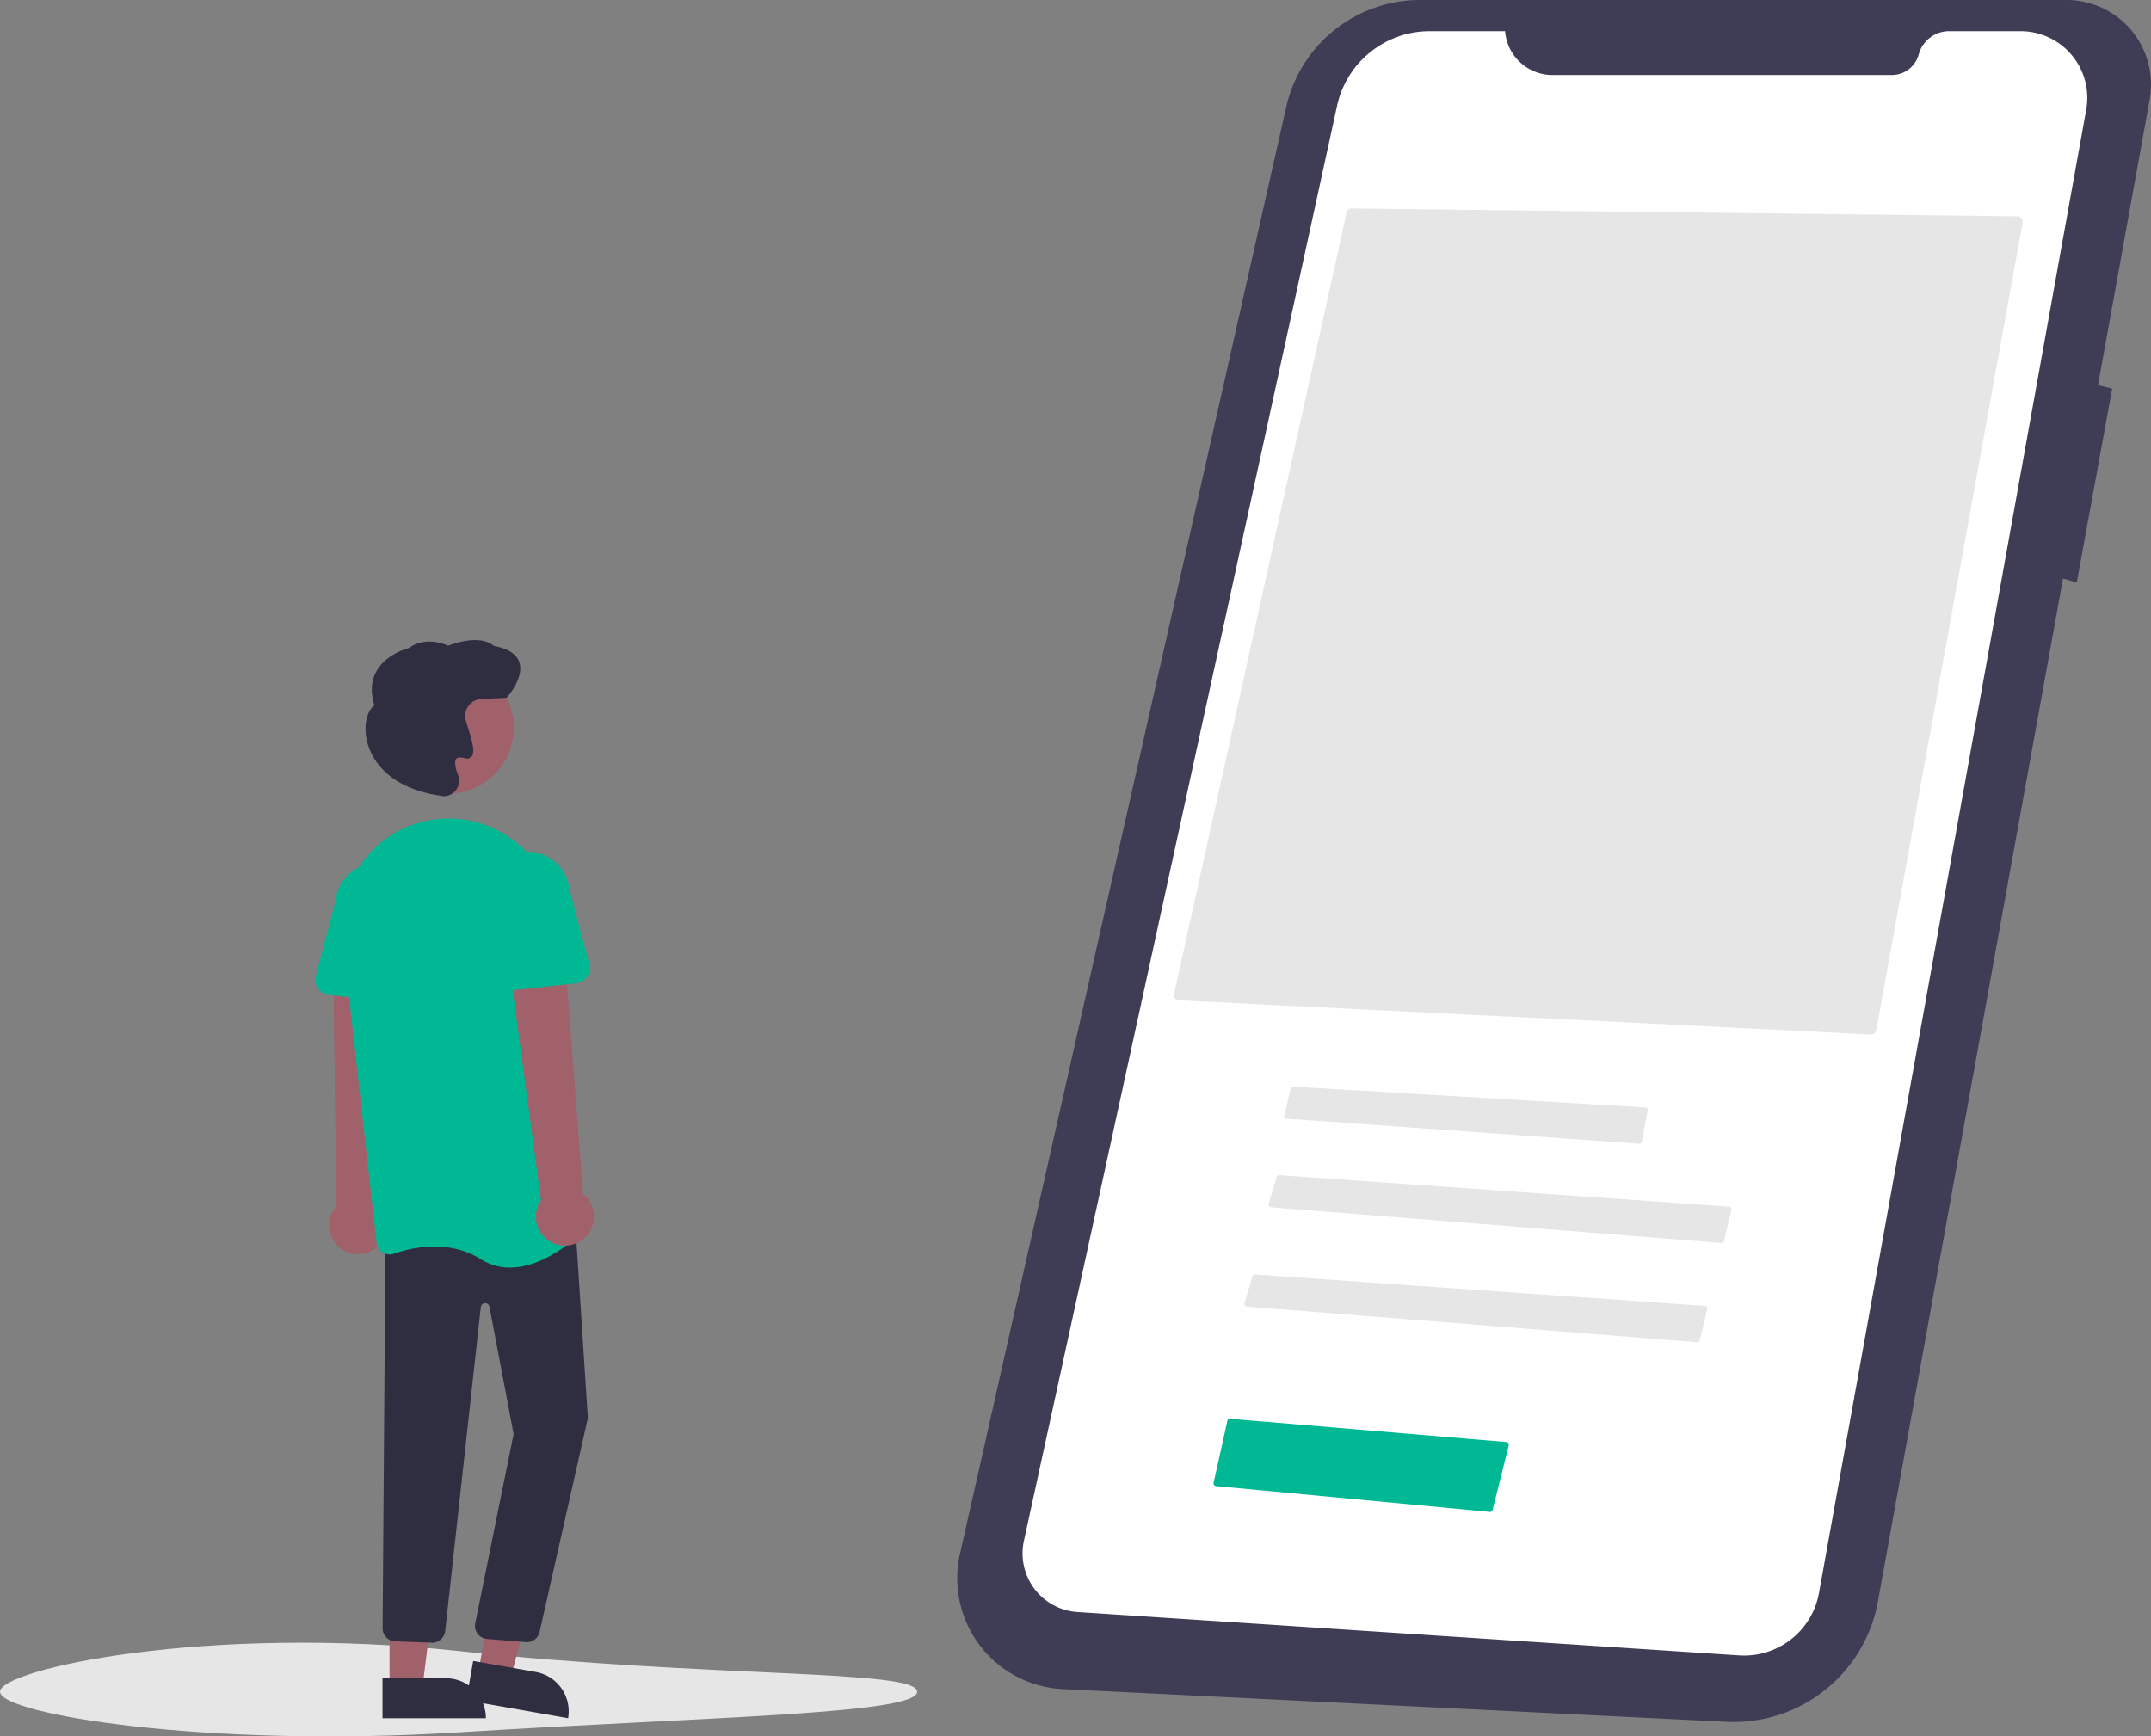 <svg xmlns="http://www.w3.org/2000/svg" width="801.575" height="647.182" viewBox="0 0 801.575 647.182" xmlns:xlink="http://www.w3.org/1999/xlink">
  <rect x="0" y="0" width="801.575" height="647.182" fill="#808080" stroke="none"/>
  <g id="Group_6" data-name="Group 6" transform="translate(-231.222 -125)">
    <path id="Path_80-1175" data-name="Path 80" d="M1001.142,124.77H760.527a51.15,51.15,0,0,0-49.9,39.9L589.051,703.938a41.34,41.34,0,0,0,38.294,50.382L874.7,766.507a54.615,54.615,0,0,0,56.43-44.828L1000.1,340.412l5.131,1.466,13.2-72.265-5.281-1.32,19.251-106.426a31.493,31.493,0,0,0-31.25-37.1Z" transform="translate(-0.099 0.231)" fill="#3f3d56"/>
    <path id="Path_81-1176" data-name="Path 81" d="M792.2,136.395H764.116a35.349,35.349,0,0,0-34.536,27.813l-116.7,534.868A21.9,21.9,0,0,0,632.849,725.6L879.4,741.76a28.367,28.367,0,0,0,29.773-23.277l99.58-552.838a24.846,24.846,0,0,0-24.452-29.25H957.658a11.726,11.726,0,0,0-11.323,8.677h0a10.352,10.352,0,0,1-10,7.661H809.847A17.7,17.7,0,0,1,792.2,136.395Z" transform="translate(-0.099 0.231)" fill="#fff"/>
    <path id="Path_93-1177" data-name="Path 93" d="M928.494,510.313a2,2,0,0,0,2.036-1.638l54.523-300.917a2.021,2.021,0,0,0-.417-1.632,1.962,1.962,0,0,0-1.5-.729l-248.059-2.93h-.023a1.988,1.988,0,0,0-1.925,1.562L668.853,495.179a2.021,2.021,0,0,0,.356,1.648,1.964,1.964,0,0,0,1.473.785Z" transform="translate(-0.099 0.231)" fill="#e6e6e6"/>
    <path id="Path_94-1178" data-name="Path 94" d="M713.229,529.535a1,1,0,0,0-.973.773l-2.323,9.956a1,1,0,0,0,.9,1.225l131.23,9.327a1.009,1.009,0,0,0,1.053-.807l2.234-11.519a1,1,0,0,0-.922-1.188L713.29,529.537Z" transform="translate(-0.099 0.465)" fill="#e6e6e6"/>
    <path id="Path_95-1179" data-name="Path 95" d="M872.666,587.808a1,1,0,0,0,1.051-.758l2.844-11.543a1,1,0,0,0-.9-1.237L708.072,562.549a.989.989,0,0,0-1.029.713l-2.955,9.975a1,1,0,0,0,.878,1.28Z" transform="translate(-0.099 0.454)" fill="#e6e6e6"/>
    <path id="Path_96-1180" data-name="Path 96" d="M863.666,624.808a1,1,0,0,0,1.051-.758l2.844-11.543a1,1,0,0,0-.9-1.237L699.072,599.549a.989.989,0,0,0-1.029.713l-2.955,9.975a1,1,0,0,0,.878,1.28Z" transform="translate(-0.099 0.454)" fill="#e6e6e6"/>
    <path id="Path_79-1181" data-name="Path 79" d="M508.877,752.008c0,8.369-76.605,9.26-170.889,15.153-94.2,5.887-170.889-6.784-170.889-15.153s77.047-25.207,170.889-15.153C432.272,746.957,508.877,743.639,508.877,752.008Z" transform="translate(64.123 3.512)" fill="#e6e6e6"/>
    <path id="Path_97-1182" data-name="Path 97" d="M786.481,688.283a.989.989,0,0,0,1.064-.754l6.013-24.051a1,1,0,0,0-.886-1.24l-102.916-8.656a1.018,1.018,0,0,0-1.06.779l-5.129,23.083a1,1,0,0,0,.883,1.213Z" transform="translate(-0.099 0.231)" fill="#00b894"/>
    <path id="Path_111-1183" data-name="Path 111" d="M315.09,570.537a10.743,10.743,0,0,0,1.582-16.4l4.167-93.018L299.624,463.5l1.233,90.985a10.8,10.8,0,0,0,14.234,16.048Z" transform="translate(55.741 19.97)" fill="#a0616a"/>
    <path id="Path_112-1184" data-name="Path 112" d="M69.534,574.966l12.075,2.123,11.934-45.564-15.821-3.133Z" transform="translate(340 173)" fill="#a0616a"/>
    <path id="Path_113-1185" data-name="Path 113" d="M350.232,727.314h38.531V742.2H365.119a14.887,14.887,0,0,1-14.887-14.887Z" transform="translate(661.936 1542.365) rotate(-170.029)" fill="#2f2e41"/>
    <path id="Path_114-1186" data-name="Path 114" d="M36.392,581.01h12.26l5.832-47.288H36.39Z" transform="translate(340 173)" fill="#a0616a"/>
    <path id="Path_115-1187" data-name="Path 115" d="M318.024,730.536h38.531v14.887H332.911a14.887,14.887,0,0,1-14.887-14.887h0Z" transform="translate(730.354 1495.915) rotate(179.997)" fill="#2f2e41"/>
    <path id="Path_116-1188" data-name="Path 116" d="M371.8,717.09a4.735,4.735,0,0,1-.572-.034l-14.43-1.187a4.881,4.881,0,0,1-4.243-5.659l14.325-70.681-9-47.474a1.627,1.627,0,0,0-3.219.16L341.4,712.842a4.924,4.924,0,0,1-5.21,4.437l-13.595-.506a4.888,4.888,0,0,1-4.536-4.631l1.086-145.768,70.481-8.81,4.924,76.041-.02.081-17.991,79.675A4.886,4.886,0,0,1,371.8,717.09Z" transform="translate(55.741 19.97)" fill="#2f2e41"/>
    <circle id="Ellipse_16" data-name="Ellipse 16" cx="24.561" cy="24.561" r="24.561" transform="translate(373.568 371.694)" fill="#a0616a"/>
    <path id="Path_117-1189" data-name="Path 117" d="M365.53,577.467a20.111,20.111,0,0,1-10.857-3.106c-11.9-7.436-25.411-4.481-32.407-2.057a4.88,4.88,0,0,1-4.221-.481,4.811,4.811,0,0,1-2.224-3.552L303.1,454.646c-2.132-19.038,9.336-36.937,27.268-42.56h0q1.011-.317,2.055-.6a39.569,39.569,0,0,1,32.972,5.723,40.2,40.2,0,0,1,17.167,29.353l10.711,114.387a4.807,4.807,0,0,1-1.527,4.007C387.99,568.428,377.092,577.466,365.53,577.467Z" transform="translate(55.741 19.97)" fill="#00b894"/>
    <path id="Path_118-1190" data-name="Path 118" d="M326.789,479.012l-28.7-3.156a5.717,5.717,0,0,1-4.905-7.134l7.306-27.846a15.879,15.879,0,1,1,31.556,3.563l1.085,28.675a5.718,5.718,0,0,1-6.338,5.9Z" transform="translate(55.741 19.97)" fill="#00b894"/>
    <path id="Path_119-1191" data-name="Path 119" d="M393.156,566.554a10.743,10.743,0,0,0-.406-16.468l-7.073-92.842-20.789,4.68,12.2,90.414a10.8,10.8,0,0,0,16.064,14.216Z" transform="translate(55.741 19.97)" fill="#a0616a"/>
    <path id="Path_120-1192" data-name="Path 120" d="M356.919,473.176a5.711,5.711,0,0,1-1.818-4.4l1.085-28.675a15.878,15.878,0,1,1,31.556-3.563l7.306,27.846a5.717,5.717,0,0,1-4.905,7.134l-28.7,3.156a5.711,5.711,0,0,1-4.52-1.5Z" transform="translate(55.741 19.97)" fill="#00b894"/>
    <path id="Path_121-1193" data-name="Path 121" d="M340.927,401.771a5.683,5.683,0,0,1-1.3-.151l-.125-.03c-21.594-3.3-26.367-15.812-27.414-21.035-1.084-5.408.15-10.628,2.94-12.656-1.521-4.8-1.277-9.061.727-12.662,3.5-6.28,11.081-8.4,12.1-8.664,6.058-4.469,13.306-1.486,14.625-.881,11.719-4.335,16.2-.727,17.008.079,5.238.941,8.431,2.964,9.491,6.016,1.991,5.731-4.305,12.86-4.574,13.161l-.14.156-9.38.447a6.358,6.358,0,0,0-5.981,7.317h0a29.611,29.611,0,0,0,.96,3.355c1.6,5.006,2.8,9.283,1.254,10.909a2.51,2.51,0,0,1-2.625.455c-1.467-.392-2.462-.31-2.958.245-.77.859-.535,3.035.662,6.125a5.739,5.739,0,0,1-1.046,5.847,5.568,5.568,0,0,1-4.226,1.967Z" transform="translate(55.741 19.97)" fill="#2f2e41"/>
  </g>
</svg>